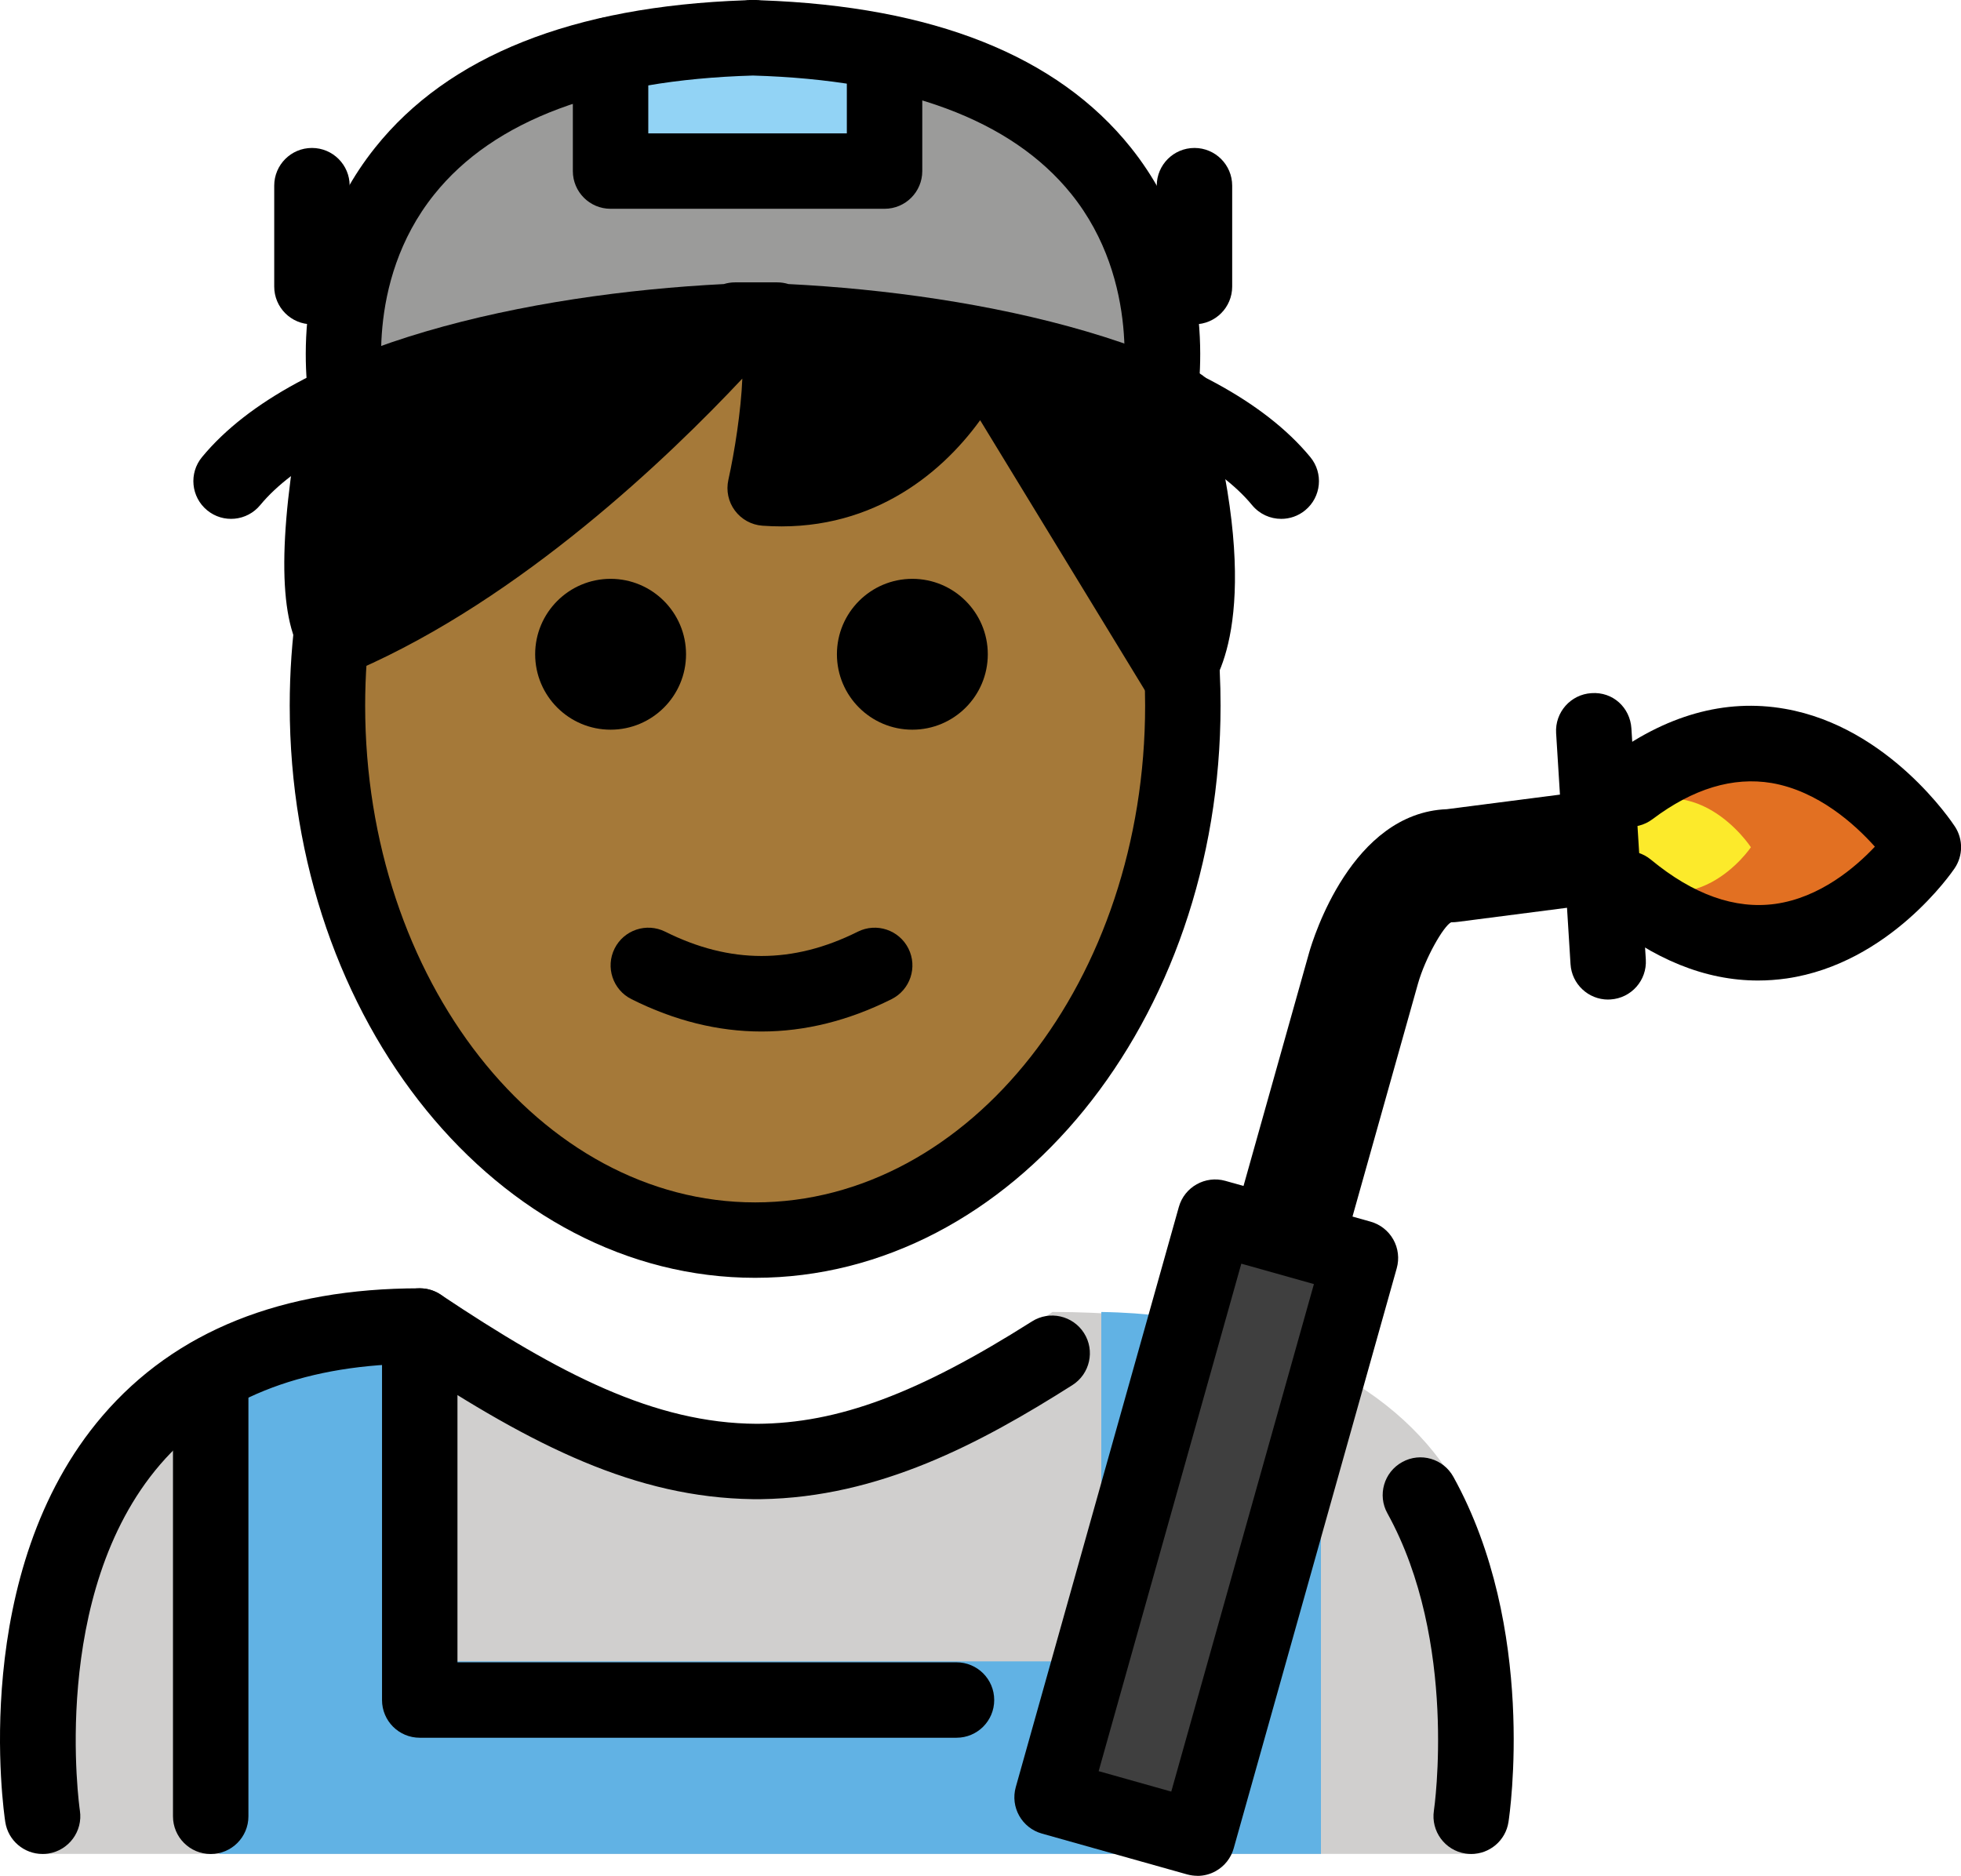 <?xml version="1.0" encoding="UTF-8" standalone="no"?>
<svg
   id="emoji"
   viewBox="0 0 51.989 49.738"
   version="1.1"
   sodipodi:docname="1f468-1f3fe-200d-1f3ed.svg"
   width="51.989"
   height="49.738"
   xmlns:inkscape="http://www.inkscape.org/namespaces/inkscape"
   xmlns:sodipodi="http://sodipodi.sourceforge.net/DTD/sodipodi-0.dtd"
   xmlns="http://www.w3.org/2000/svg"
   xmlns:svg="http://www.w3.org/2000/svg">
  <defs
     id="defs26" />
  <sodipodi:namedview
     id="namedview26"
     pagecolor="#ffffff"
     bordercolor="#000000"
     borderopacity="0.25"
     inkscape:showpageshadow="2"
     inkscape:pageopacity="0.0"
     inkscape:pagecheckerboard="0"
     inkscape:deskcolor="#d1d1d1" />
  <g
     id="color"
     transform="translate(-15.697,-9.726)">
    <path
       fill="#9b9b9a"
       d="m 35.574,10.726 c 0.029,8e-4 0.056,0.003 0.085,0.004 0.029,-8e-4 0.055,-0.003 0.085,-0.004 z"
       id="path1" />
    <path
       fill="#9b9b9a"
       d="m 35.658,10.73 c -12.614,0.354 -10.76,9.619 -10.76,9.619 6.483,-3.498 18.029,-2.545 21.52,0 0,0 1.855,-9.265 -10.76,-9.619 z"
       id="path2" />
    <path
       fill="#d0cfce"
       d="m 16.825,58.883 c 0,0 -2,-13.67 10,-13.67 3.192,2.128 5.926,3.598 9,3.592 H 35.7 c 3.074,0.006 4.708,-2.164 7.9,-4.292 5.715,0 9.042,1.936 10.584,4.387 2.016,4.236 0.604,9.983 0.604,9.983"
       id="path3" />
    <path
       fill="#e27022"
       d="m 58.827,33.29 c 4.577,3.776 7.859,-1.101 7.859,-1.101 0,0 -3.238,-4.972 -7.781,-1.54"
       id="path4" />
    <polyline
       fill="#92d3f5"
       points="31.885,11.175 31.885,14.262 39.149,14.262 39.149,11.175"
       id="polyline4" />
    <line
       x1="57.95"
       x2="58.332"
       y1="29.104"
       y2="35.23"
       fill="none"
       id="line4" />
    <path
       fill="#61b2e4"
       d="M 50.717,46.066 V 58.883 H 21.514 V 45.811 l -0.003,-0.006 c 1.394,-0.797 3.203,-1.292 5.545,-1.292 v 9.265 h 17.838 v -9.209 l 7e-4,-0.055 c 2.393,0.035 4.491,0.596 5.876,1.467"
       id="path5" />
    <rect
       x="39.689"
       y="48.232"
       width="15.978"
       height="4"
       transform="matrix(0.271,-0.963,0.963,0.271,-13.581,82.539)"
       fill="#3f3f3f"
       id="rect5" />
    <path
       fill="#fcea2b"
       d="m 58.414,32.71 c 2.156,1.779 3.702,-0.519 3.702,-0.519 0,0 -1.525,-2.342 -3.665,-0.726"
       id="path6" />
  </g>
  <g
     id="hair"
     transform="translate(-15.697,-9.726)">
    <path
       fill="#000000"
       d="m 46.722,20.525 c 1.508,5.499 0.175,6.973 0.175,6.973 l -5.26,-8.624 c 0,0 -1.478,4.106 -5.654,3.793 0,0 0.647,-2.893 0.293,-4.168 L 35.23,18.444 c -1.402,1.562 -5.764,6.128 -10.604,8.188 l -0.007,-0.001 0.029,0.004 c 0,0 -0.945,-0.611 0.024,-5.826 0,0 9.123,-4.933 22.314,-0.323"
       id="path7" />
  </g>
  <g
     id="skin"
     transform="translate(-15.697,-9.726)">
    <path
       fill="#a57939"
       d="m 41.773,19.097 c -0.072,-0.013 -0.141,-0.023 -0.213,-0.036 -0.349,0.797 -1.938,3.878 -5.577,3.606 0,0 0.636,-2.848 0.3,-4.138 -0.39,-0.006 -0.763,-10e-5 -1.137,0.008 -1.478,1.637 -5.759,6.063 -10.508,8.09 0.006,0.005 0.01,0.008 0.01,0.008 l -0.021,-0.003 c -2e-4,10e-5 -5e-4,2e-4 -8e-4,4e-4 l -0.007,-0.001 0.008,10e-4 c 0.004,-0.002 0.007,-0.004 0.011,-0.005 -0.036,-0.031 -0.172,-0.176 -0.277,-0.612 -0.113,0.802 -0.183,1.623 -0.183,2.466 0,7.828 5.076,14.173 11.338,14.173 6.262,0 11.338,-6.346 11.338,-14.173 0,-0.38 -0.022,-0.752 -0.045,-1.125 z"
       id="path8" />
  </g>
  <g
     id="skin-shadow"
     transform="translate(-15.697,-9.726)" />
  <g
     id="line"
     transform="translate(-15.697,-9.726)">
    <path
       d="m 41.885,27.074 c 0,1.105 -0.896,2 -2,2 -1.103,0 -2,-0.895 -2,-2 0,-1.103 0.896,-2 2,-2 1.103,0 2,0.896 2,2"
       id="path9" />
    <path
       d="m 33.885,27.074 c 0,1.105 -0.896,2 -2,2 -1.103,0 -2,-0.895 -2,-2 0,-1.103 0.896,-2 2,-2 1.103,0 2,0.896 2,2"
       id="path10" />
    <path
       d="m 35.885,37.077 c -1.152,0 -2.304,-0.286 -3.447,-0.858 -0.494,-0.247 -0.694,-0.848 -0.447,-1.342 0.247,-0.494 0.846,-0.694 1.342,-0.447 1.718,0.859 3.388,0.859 5.106,0 0.495,-0.247 1.095,-0.046 1.342,0.447 0.247,0.494 0.047,1.095 -0.447,1.342 -1.144,0.572 -2.295,0.858 -3.447,0.858 z"
       id="path11" />
    <path
       d="m 39.148,15.262 h -7.264 c -0.553,0 -1,-0.448 -1,-1 v -3.087 c 0,-0.552 0.447,-1 1,-1 0.553,0 1,0.448 1,1 v 2.087 h 5.264 v -2.087 c 0,-0.552 0.447,-1 1,-1 0.553,0 1,0.448 1,1 v 3.087 c 0,0.552 -0.447,1 -1,1 z"
       id="path12" />
    <path
       d="m 47.364,18.325 c -0.553,0 -1,-0.448 -1,-1 v -2.676 c 0,-0.552 0.447,-1 1,-1 0.553,0 1,0.448 1,1 v 2.676 c 0,0.552 -0.447,1 -1,1 z"
       id="path13" />
    <path
       d="m 23.967,18.325 c -0.553,0 -1,-0.448 -1,-1 v -2.676 c 0,-0.552 0.447,-1 1,-1 0.553,0 1,0.448 1,1 v 2.676 c 0,0.552 -0.447,1 -1,1 z"
       id="path14" />
    <path
       d="m 35.717,43.608 c -6.804,0 -12.339,-6.807 -12.339,-15.173 0,-0.876 0.062,-1.754 0.182,-2.606 l 1.98,0.28 c -0.107,0.76 -0.162,1.542 -0.162,2.326 0,7.264 4.638,13.173 10.339,13.173 5.701,0 10.339,-5.909 10.339,-13.173 0,-1.072 -0.102,-2.139 -0.303,-3.17 l 1.963,-0.383 c 0.226,1.157 0.34,2.353 0.34,3.553 0,8.367 -5.535,15.173 -12.339,15.173 z"
       id="path15" />
    <path
       d="m 46.897,28.498 c -0.031,0 -0.062,-0.002 -0.094,-0.004 -0.314,-0.029 -0.596,-0.206 -0.76,-0.475 l -4.361,-7.151 c -1.077,1.49 -2.982,3.001 -5.773,2.797 -0.29,-0.021 -0.556,-0.168 -0.729,-0.401 -0.174,-0.233 -0.236,-0.53 -0.173,-0.814 0.165,-0.742 0.336,-1.834 0.37,-2.685 -1.94,2.068 -5.84,5.815 -10.203,7.722 -0.189,0.117 -0.419,0.17 -0.65,0.142 -0.036,-0.004 -0.071,-0.009 -0.107,-0.017 -0.272,-0.059 -0.496,-0.223 -0.636,-0.442 -0.697,-0.92 -0.729,-3.115 -0.092,-6.543 0.056,-0.297 0.242,-0.553 0.508,-0.697 0.251,-0.136 4.233,-2.231 10.661,-2.413 0.135,-0.054 0.287,-0.08 0.425,-0.071 L 36.328,17.5 c 0.035,0.002 0.069,0.005 0.103,0.011 1.488,0.032 3.088,0.17 4.787,0.454 0.099,-0.045 0.205,-0.075 0.317,-0.087 0.305,-0.031 0.606,0.082 0.816,0.295 1.579,0.318 3.237,0.764 4.964,1.367 0.521,0.182 0.796,0.752 0.614,1.274 -0.018,0.049 -0.038,0.097 -0.062,0.141 1.282,5.193 0.043,6.912 -0.229,7.213 -0.191,0.21 -0.461,0.329 -0.742,0.329 z M 25.566,21.488 c -0.337,1.957 -0.364,3.103 -0.315,3.749 2.916,-1.476 5.608,-3.807 7.391,-5.546 -3.638,0.395 -6.133,1.373 -7.075,1.796 z m 18.278,-0.915 2.595,4.255 c -0.021,-0.868 -0.168,-2.063 -0.584,-3.668 -0.682,-0.221 -1.353,-0.415 -2.011,-0.586 z m -6.464,-1.009 c -0.003,0.694 -0.089,1.436 -0.185,2.05 1.326,-0.24 2.221,-1.069 2.774,-1.807 -0.895,-0.122 -1.76,-0.2 -2.59,-0.244 z"
       id="path16" />
    <path
       d="m 49.664,23.484 c -0.289,0 -0.574,-0.124 -0.772,-0.364 -1.772,-2.148 -7.129,-3.724 -13.149,-3.895 -6.019,0.171 -11.376,1.747 -13.148,3.895 -0.351,0.425 -0.981,0.488 -1.408,0.135 -0.426,-0.352 -0.486,-0.982 -0.135,-1.408 2.495,-3.024 8.718,-4.333 13.836,-4.589 0.094,-0.029 0.193,-0.045 0.297,-0.045 h 1.117 c 0.103,0 0.203,0.016 0.297,0.045 5.118,0.256 11.342,1.565 13.837,4.589 0.351,0.426 0.291,1.056 -0.135,1.408 -0.186,0.154 -0.412,0.229 -0.636,0.229 z"
       id="path17" />
    <path
       d="m 51.283,42.946 -2.889,-0.812 2.009,-7.146 c 0.111,-0.389 1.131,-3.709 3.653,-3.806 l 3.893,-0.502 0.385,2.975 -3.973,0.513 c -0.064,0.009 -0.128,0.013 -0.192,0.013 h -9e-4 c -0.202,0.103 -0.684,0.943 -0.878,1.625 z"
       id="path18" />
    <path
       d="m 58.331,36.23 c -0.523,0 -0.964,-0.408 -0.997,-0.938 l -0.382,-6.127 c -0.034,-0.551 0.385,-1.026 0.936,-1.06 0.572,-0.041 1.025,0.385 1.06,0.935 l 0.382,6.127 c 0.034,0.552 -0.385,1.026 -0.936,1.06 -0.021,0.001 -0.043,0.002 -0.063,0.002 z"
       id="path19" />
    <path
       d="m 46.419,21.349 c -0.065,0 -0.131,-0.006 -0.197,-0.019 -0.54,-0.108 -0.891,-0.633 -0.785,-1.173 v 0 c 0.006,-0.029 0.541,-2.954 -1.34,-5.289 -1.585,-1.967 -4.424,-3.022 -8.438,-3.139 -4.028,0.117 -6.872,1.179 -8.454,3.158 -1.882,2.355 -1.331,5.237 -1.325,5.266 0.108,0.541 -0.242,1.069 -0.784,1.177 -0.539,0.107 -1.067,-0.242 -1.177,-0.784 -0.031,-0.155 -0.733,-3.833 1.725,-6.908 1.942,-2.431 5.238,-3.744 9.8,-3.904 0.043,-0.005 0.087,-0.008 0.131,-0.008 h 0.169 c 0.044,0 0.088,0.003 0.131,0.008 4.562,0.16 7.858,1.473 9.801,3.904 2.457,3.075 1.756,6.752 1.725,6.907 -0.096,0.475 -0.513,0.803 -0.98,0.803 z"
       id="path20" />
    <path
       d="m 62.305,35.725 c -1.394,0 -2.773,-0.558 -4.114,-1.663 -0.426,-0.351 -0.486,-0.981 -0.135,-1.408 0.351,-0.425 0.98,-0.486 1.408,-0.135 1.124,0.929 2.231,1.322 3.301,1.174 1.182,-0.167 2.116,-0.963 2.638,-1.517 -0.531,-0.594 -1.505,-1.476 -2.739,-1.688 -1.02,-0.17 -2.081,0.148 -3.155,0.958 -0.442,0.334 -1.068,0.245 -1.4,-0.195 -0.333,-0.441 -0.245,-1.067 0.195,-1.4 1.538,-1.162 3.127,-1.61 4.716,-1.33 2.758,0.482 4.436,3.016 4.506,3.123 0.219,0.337 0.216,0.771 -0.008,1.104 -0.069,0.103 -1.728,2.525 -4.452,2.922 -0.254,0.036 -0.507,0.055 -0.76,0.055 z"
       id="path21" />
    <path
       d="m 54.702,58.885 c -0.051,0 -0.102,-0.003 -0.152,-0.011 -0.546,-0.083 -0.921,-0.594 -0.838,-1.139 0.007,-0.045 0.648,-4.479 -1.233,-7.883 -0.268,-0.482 -0.092,-1.092 0.392,-1.358 0.485,-0.27 1.092,-0.091 1.358,0.392 2.218,4.011 1.492,8.944 1.46,9.152 -0.076,0.494 -0.502,0.847 -0.986,0.847 z"
       id="path22" />
    <path
       d="m 21.283,58.886 c -0.553,0 -1,-0.447 -1,-1 V 46.184 c 0,-0.553 0.447,-1 1,-1 0.553,0 1,0.447 1,1 v 11.702 c 0,0.553 -0.447,1 -1,1 z"
       id="path23" />
    <path
       d="M 41.056,55.803 H 26.825 c -0.553,0 -1,-0.447 -1,-1 v -9.917 c 0,-0.553 0.447,-1 1,-1 0.553,0 1,0.447 1,1 v 8.917 h 13.23 c 0.553,0 1,0.447 1,1 0,0.553 -0.447,1 -1,1 z"
       id="path24" />
    <path
       d="m 16.823,58.885 c -0.484,0 -0.91,-0.353 -0.986,-0.847 -0.041,-0.27 -0.973,-6.633 2.581,-10.775 1.923,-2.241 4.751,-3.377 8.407,-3.377 0.197,0 0.391,0.059 0.555,0.168 3.153,2.103 5.66,3.411 8.383,3.425 2.154,-0.011 4.273,-0.801 7.293,-2.715 0.468,-0.297 1.084,-0.156 1.38,0.309 0.296,0.466 0.157,1.084 -0.309,1.38 -2.438,1.546 -5.125,2.978 -8.253,3.024 -0.021,0.002 -0.044,0 -0.066,10e-4 -0.008,0 -0.014,0 -0.021,0 h -0.049 c -0.013,0 -0.025,-10e-4 -0.038,0 -0.015,0 -0.029,0 -0.044,-10e-4 -3.1,-0.043 -5.816,-1.403 -9.126,-3.589 -2.897,0.057 -5.11,0.954 -6.586,2.669 -2.956,3.437 -2.138,9.12 -2.129,9.178 0.083,0.545 -0.292,1.055 -0.838,1.139 -0.051,0.008 -0.102,0.011 -0.152,0.011 z"
       id="path25" />
    <path
       d="m 47.441,59.464 c -0.091,0 -0.182,-0.013 -0.271,-0.037 l -3.851,-1.083 c -0.532,-0.149 -0.842,-0.702 -0.692,-1.233 l 4.323,-15.382 c 0.149,-0.532 0.704,-0.841 1.233,-0.692 l 3.851,1.082 c 0.255,0.072 0.472,0.242 0.602,0.474 0.13,0.231 0.162,0.505 0.091,0.76 l -4.323,15.383 c -0.072,0.256 -0.242,0.472 -0.474,0.602 -0.15,0.085 -0.319,0.128 -0.489,0.128 z m -2.617,-2.775 1.925,0.542 3.782,-13.457 -1.925,-0.541 z"
       id="path26" />
  </g>
</svg>
